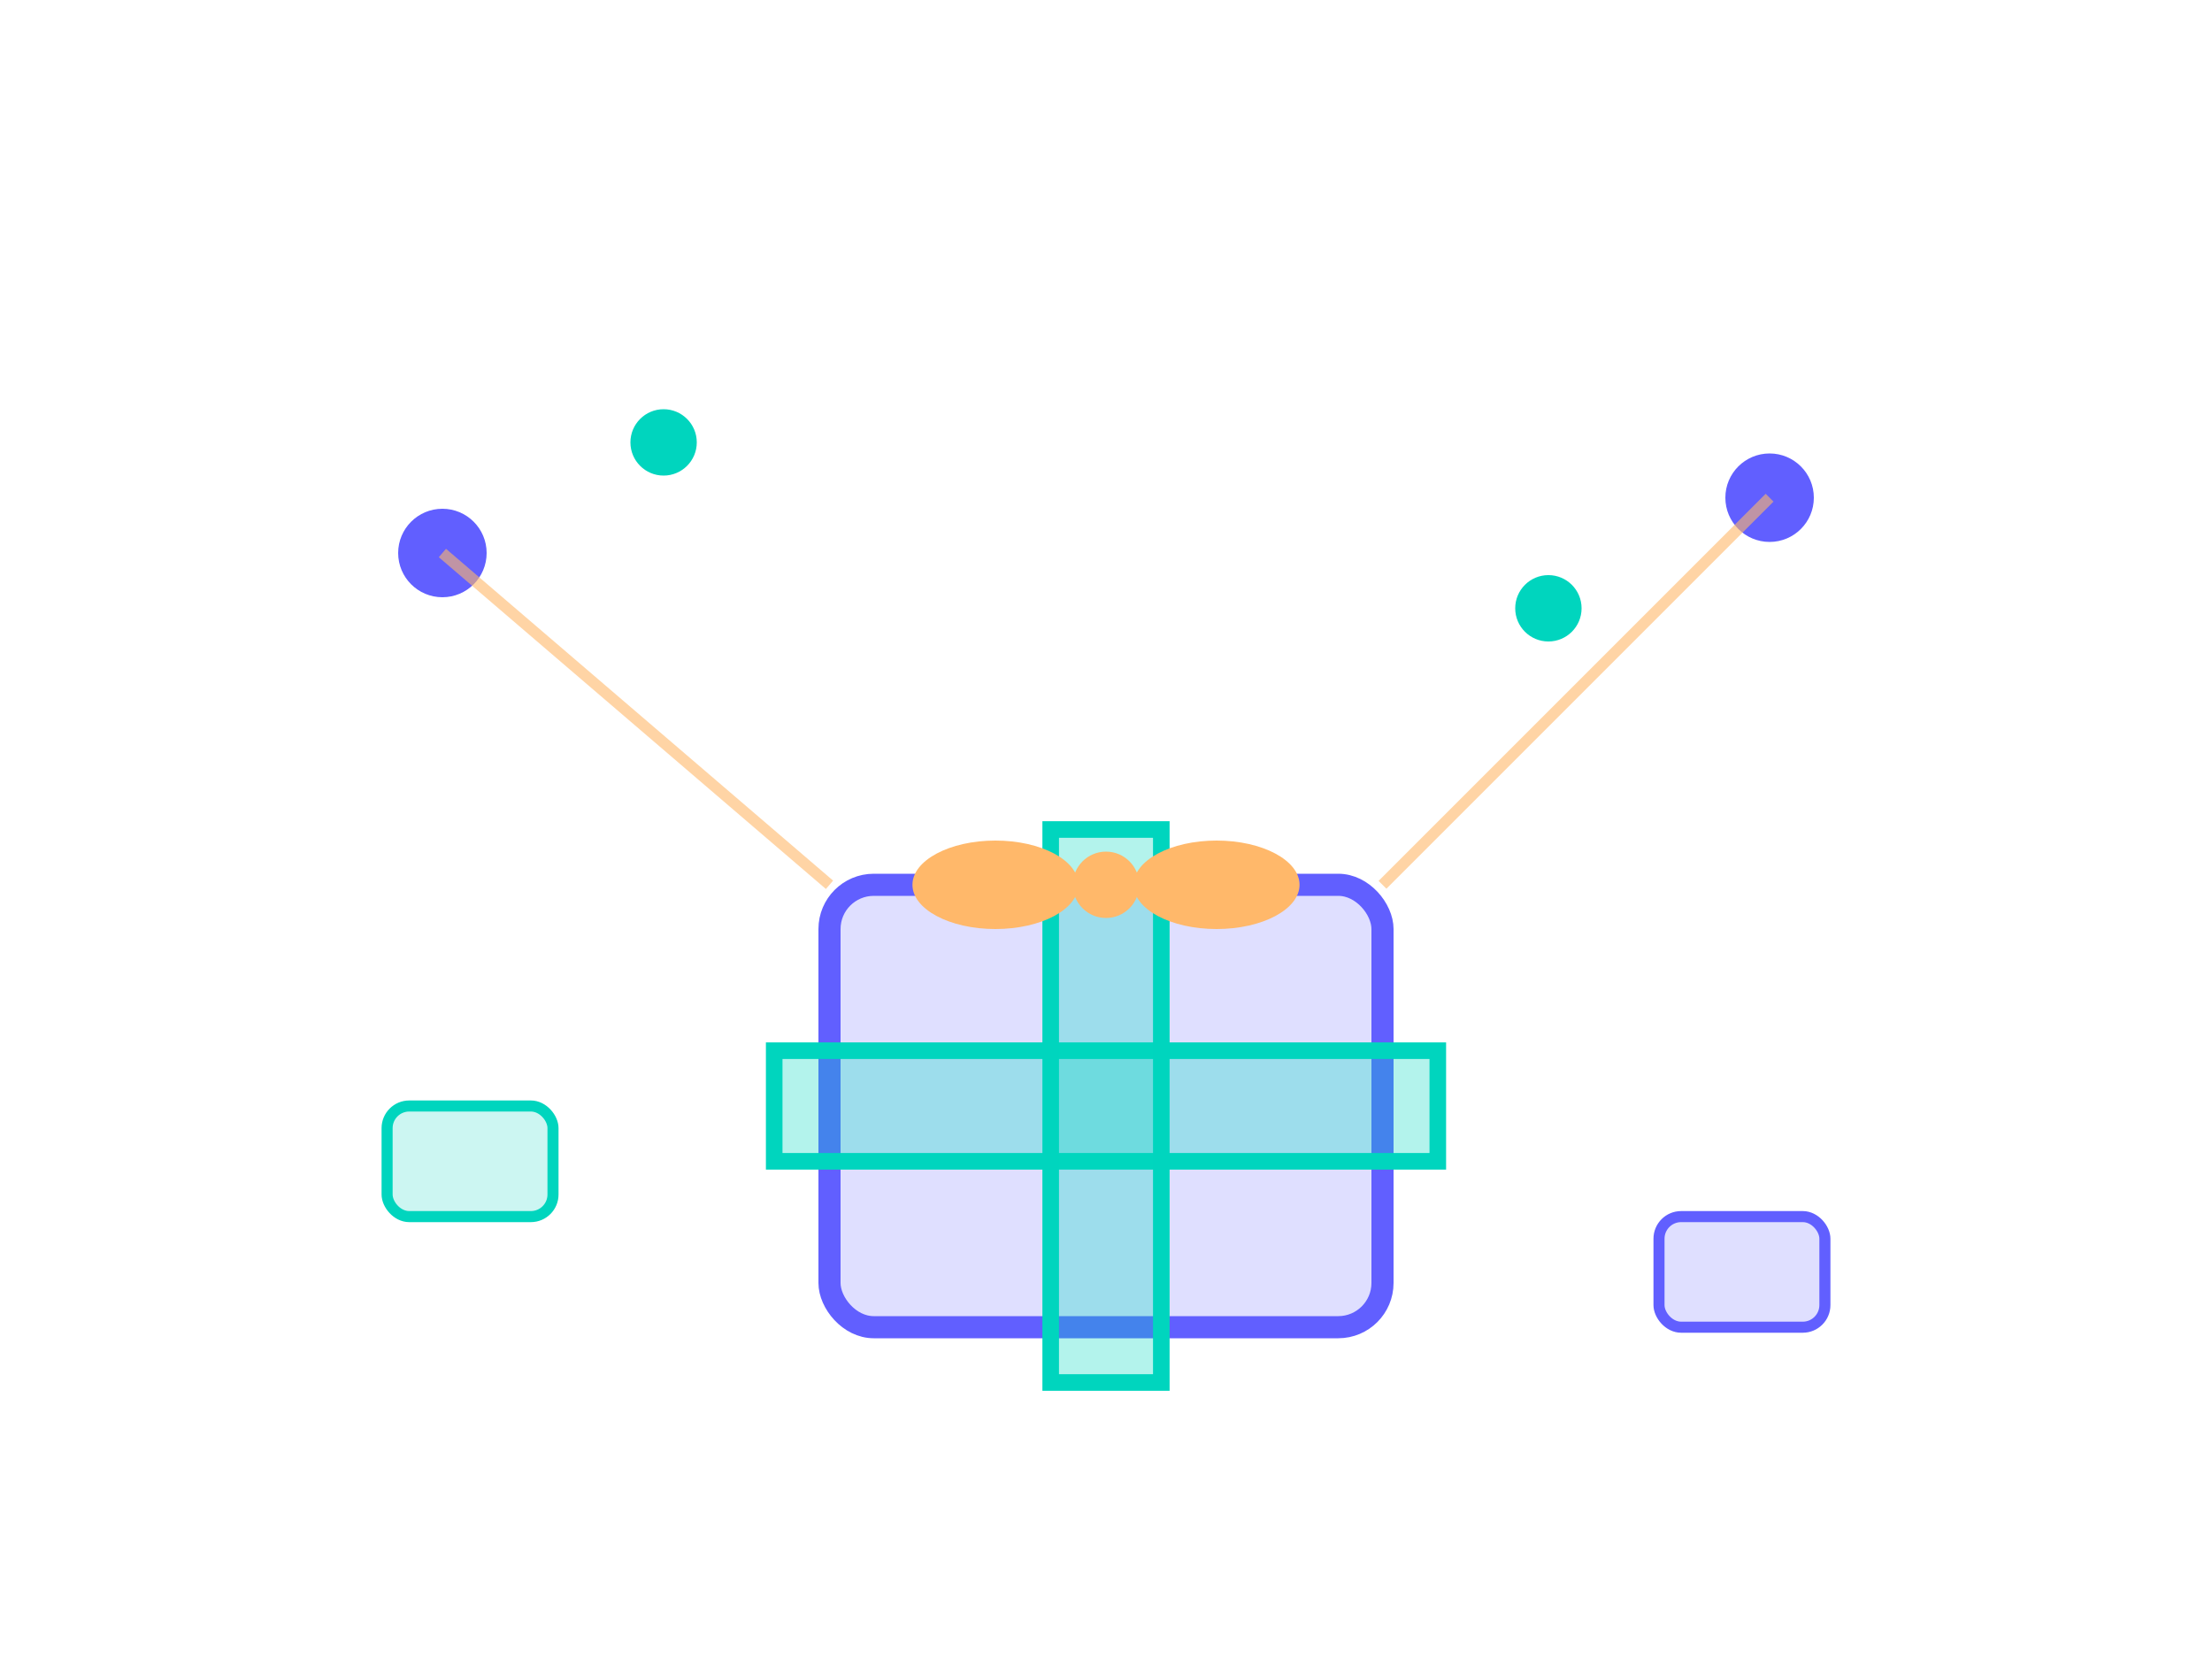 <svg xmlns="http://www.w3.org/2000/svg" width="400" height="300" viewBox="0 0 400 300" fill="none">
  <!-- Gift box base -->
  <rect x="150" y="160" width="100" height="80" rx="8" fill="#615FFF" opacity="0.2"/>
  <rect x="150" y="160" width="100" height="80" rx="8" stroke="#615FFF" stroke-width="4"/>

  <!-- Gift ribbon horizontal -->
  <rect x="140" y="190" width="120" height="20" fill="#00D5BE" opacity="0.3"/>
  <rect x="140" y="190" width="120" height="20" stroke="#00D5BE" stroke-width="3"/>

  <!-- Gift ribbon vertical -->
  <rect x="190" y="150" width="20" height="100" fill="#00D5BE" opacity="0.3"/>
  <rect x="190" y="150" width="20" height="100" stroke="#00D5BE" stroke-width="3"/>

  <!-- Gift bow -->
  <ellipse cx="180" cy="160" rx="15" ry="8" fill="#FFB86A"/>
  <ellipse cx="220" cy="160" rx="15" ry="8" fill="#FFB86A"/>
  <circle cx="200" cy="160" r="6" fill="#FFB86A"/>

  <!-- Tracking elements - small circles/dots -->
  <circle cx="80" cy="100" r="8" fill="#615FFF"/>
  <circle cx="120" cy="80" r="6" fill="#00D5BE"/>
  <circle cx="320" cy="90" r="8" fill="#615FFF"/>
  <circle cx="280" cy="110" r="6" fill="#00D5BE"/>

  <!-- Connection lines for tracking -->
  <path d="M80 100L150 160" stroke="#FFB86A" stroke-width="2" opacity="0.6"/>
  <path d="M320 90L250 160" stroke="#FFB86A" stroke-width="2" opacity="0.6"/>

  <!-- Event markers -->
  <rect x="70" y="200" width="30" height="20" rx="4" fill="#00D5BE" opacity="0.2"/>
  <rect x="70" y="200" width="30" height="20" rx="4" stroke="#00D5BE" stroke-width="2"/>

  <rect x="300" y="220" width="30" height="20" rx="4" fill="#615FFF" opacity="0.2"/>
  <rect x="300" y="220" width="30" height="20" rx="4" stroke="#615FFF" stroke-width="2"/>
</svg>